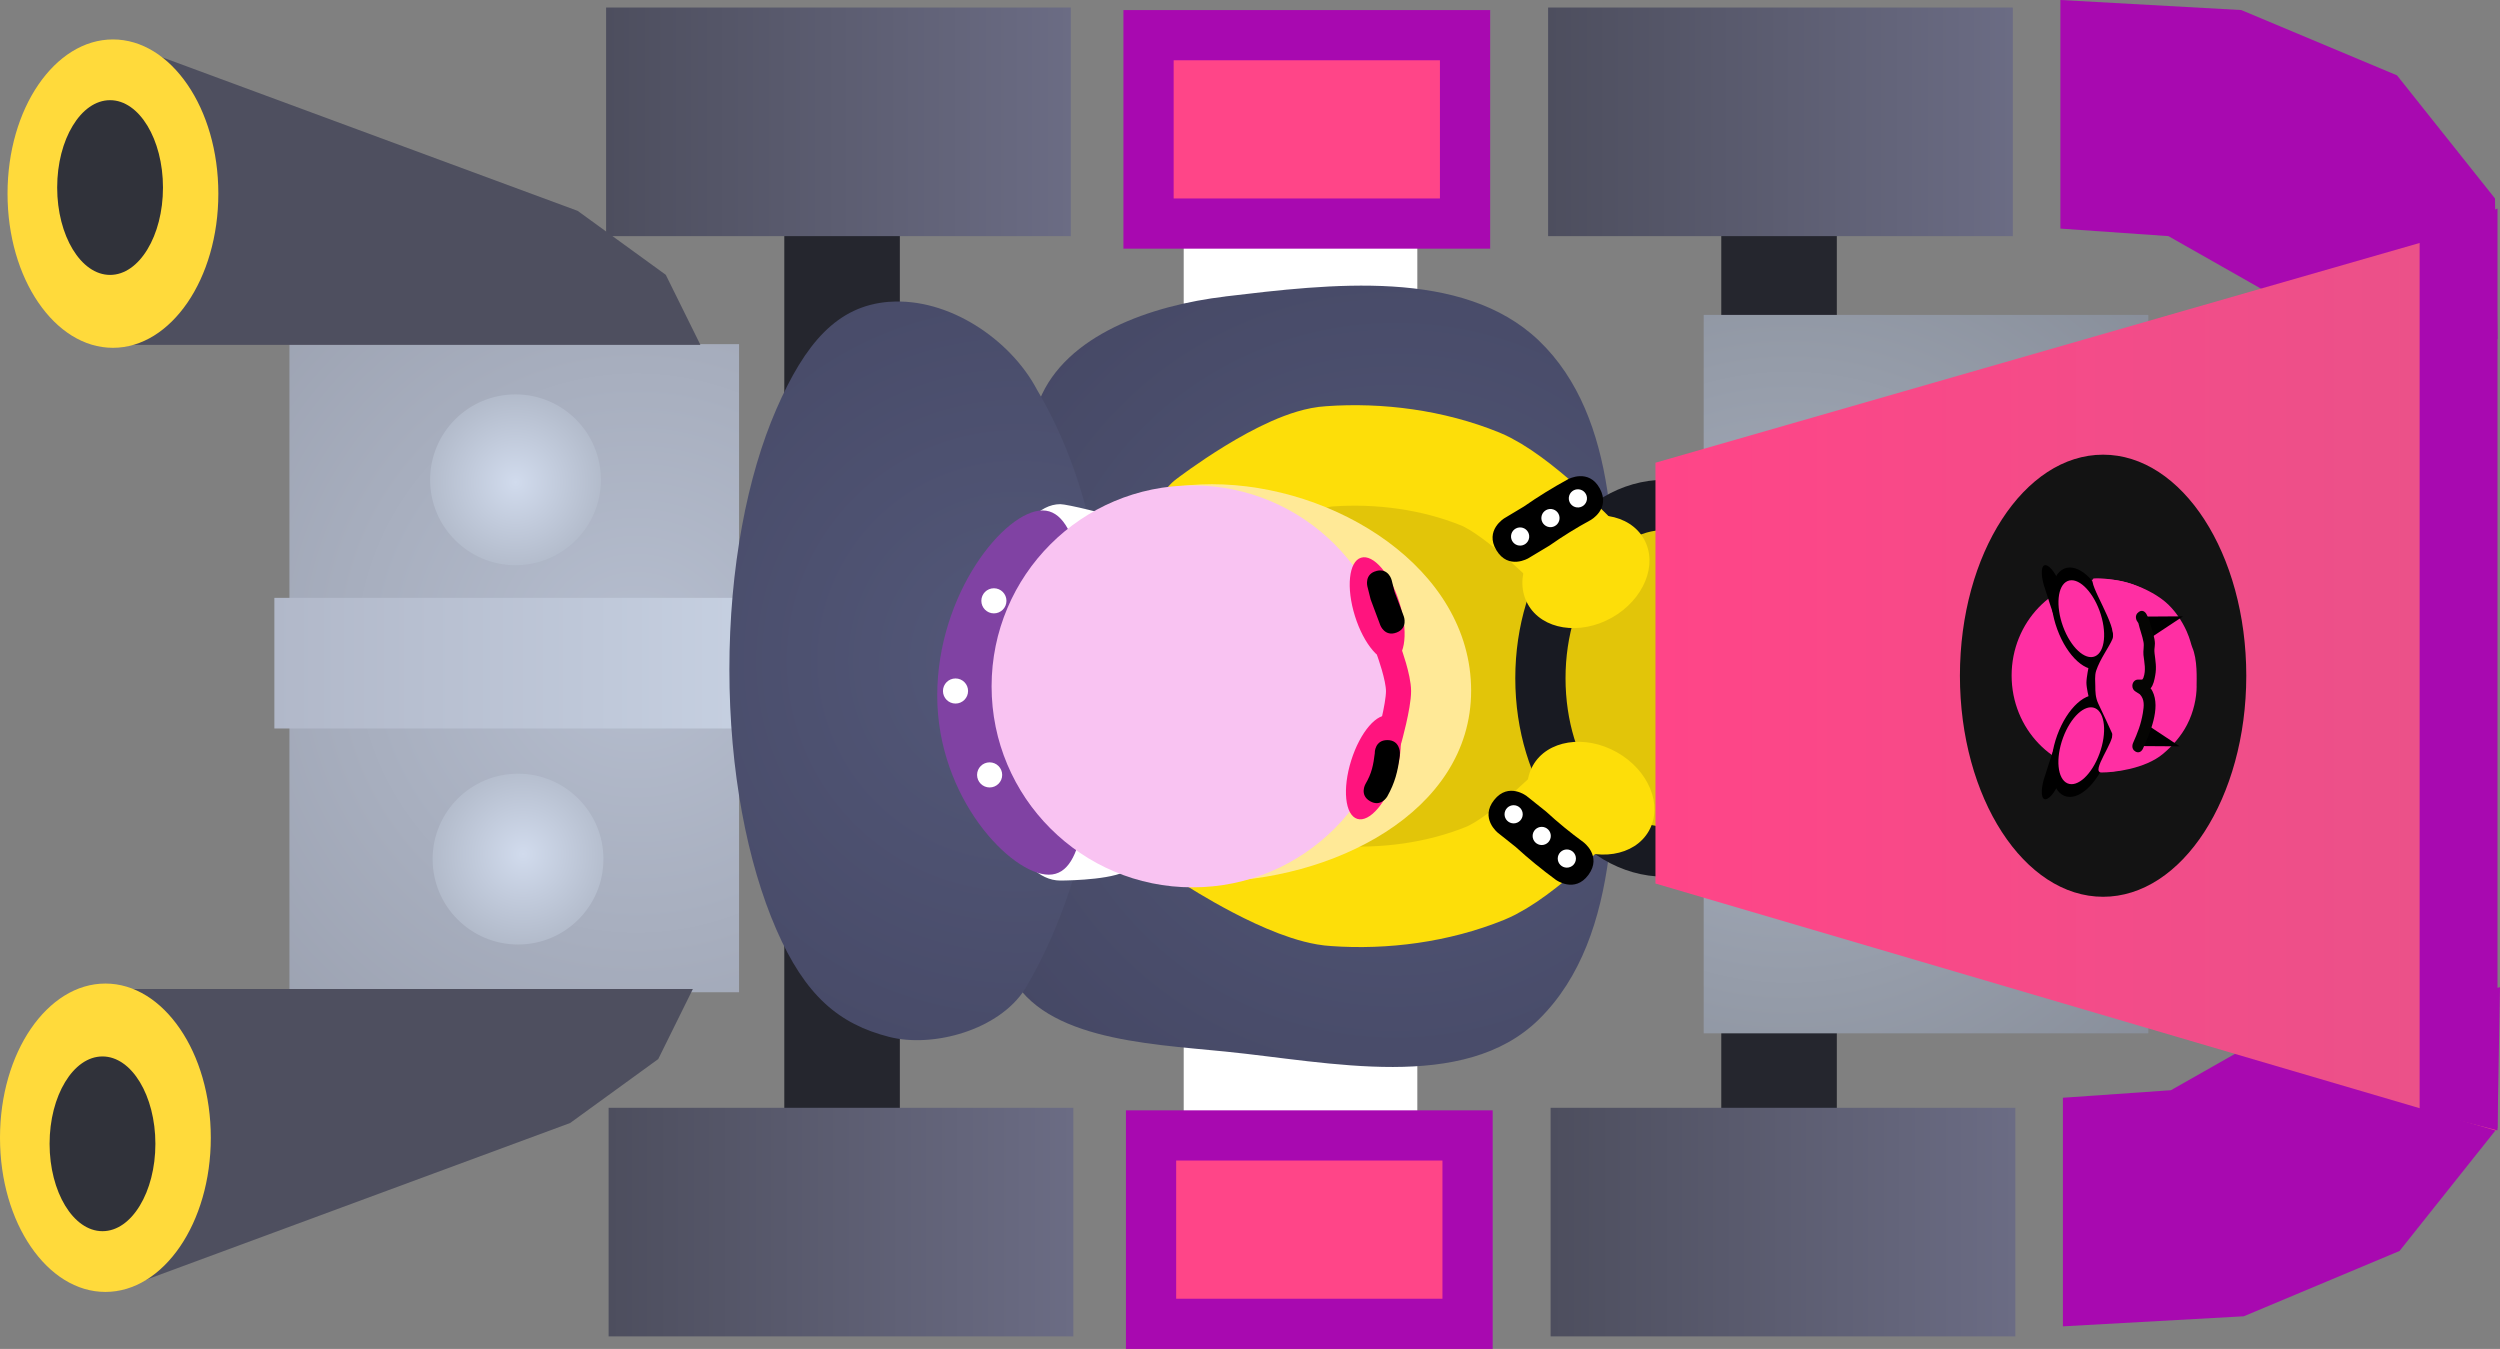 <svg version="1.1" xmlns="http://www.w3.org/2000/svg" xmlns:xlink="http://www.w3.org/1999/xlink" width="49.761" height="26.85" viewBox="0,0,49.761,26.85"><rect x="0" y="0" width="49.761" height="26.85" fill="#808080" stroke="none"/><defs><radialGradient cx="223.25" cy="179.8" r="11.126" gradientUnits="userSpaceOnUse" id="color-1"><stop offset="0" stop-color="#b6becf"/><stop offset="1" stop-color="#999fae"/></radialGradient><linearGradient x1="216.05" y1="178.7" x2="225.55" y2="178.7" gradientUnits="userSpaceOnUse" id="color-2"><stop offset="0" stop-color="#b1b8c9"/><stop offset="1" stop-color="#c6d0e1"/></linearGradient><radialGradient cx="238.363" cy="180.34" r="11.754" gradientUnits="userSpaceOnUse" id="color-3"><stop offset="0" stop-color="#535879"/><stop offset="1" stop-color="#434561"/></radialGradient><radialGradient cx="230.838" cy="179.952" r="11.614" gradientUnits="userSpaceOnUse" id="color-4"><stop offset="0" stop-color="#535879"/><stop offset="1" stop-color="#434561"/></radialGradient><radialGradient cx="246.199" cy="180.281" r="12.159" gradientUnits="userSpaceOnUse" id="color-5"><stop offset="0" stop-color="#a9b1c0"/><stop offset="1" stop-color="#828893"/></radialGradient><linearGradient x1="243.54" y1="180.252" x2="260.264" y2="180.252" gradientUnits="userSpaceOnUse" id="color-6"><stop offset="0" stop-color="#ff4588"/><stop offset="1" stop-color="#e95289"/></linearGradient><linearGradient x1="222.703" y1="188.85" x2="231.953" y2="188.85" gradientUnits="userSpaceOnUse" id="color-7"><stop offset="0" stop-color="#4d4e5e"/><stop offset="1" stop-color="#6b6c84"/></linearGradient><linearGradient x1="241.453" y1="188.85" x2="250.703" y2="188.85" gradientUnits="userSpaceOnUse" id="color-8"><stop offset="0" stop-color="#4d4e5e"/><stop offset="1" stop-color="#6b6c84"/></linearGradient><linearGradient x1="222.653" y1="166.95" x2="231.903" y2="166.95" gradientUnits="userSpaceOnUse" id="color-9"><stop offset="0" stop-color="#4d4e5e"/><stop offset="1" stop-color="#6b6c84"/></linearGradient><linearGradient x1="241.403" y1="166.95" x2="250.653" y2="166.95" gradientUnits="userSpaceOnUse" id="color-10"><stop offset="0" stop-color="#4d4e5e"/><stop offset="1" stop-color="#6b6c84"/></linearGradient><radialGradient cx="221" cy="183.8" r="2.34" gradientUnits="userSpaceOnUse" id="color-11"><stop offset="0" stop-color="#d1dbed"/><stop offset="1" stop-color="#a9b1c0"/></radialGradient><radialGradient cx="220.85" cy="176.4" r="2.275" gradientUnits="userSpaceOnUse" id="color-12"><stop offset="0" stop-color="#d1dbed"/><stop offset="1" stop-color="#a9b1c0"/></radialGradient></defs><g transform="translate(-210.589,-166.8)"><g data-paper-data="{&quot;isPaintingLayer&quot;:true}" fill-rule="nonzero" stroke-linejoin="miter" stroke-miterlimit="10" stroke-dasharray="" stroke-dashoffset="0" style="mix-blend-mode: normal"><path d="M223.55,178.9h25v2.1h-25z" fill="#ffffff" stroke="none" stroke-width="0.884" stroke-linecap="butt"/><path d="M234.15,171h4.65v18.6h-4.65z" fill="#ffffff" stroke="none" stroke-width="1" stroke-linecap="butt"/><path d="M244.85,170.75h2.3v18.75h-2.3z" fill="#25262e" stroke="none" stroke-width="1" stroke-linecap="butt"/><path d="M226.2,170.75h2.3v18.75h-2.3z" fill="#25262e" stroke="none" stroke-width="1" stroke-linecap="butt"/><path d="M251.6,166.8l3.6,0.2l3.1,1.3l1.95,2.45l0.05,2.8l-4.7,-1l-1.85,-1.05l-2.15,-0.15z" fill="#a809b0" stroke="none" stroke-width="1" stroke-linecap="round"/><path d="M251.65,188.65l2.15,-0.15l1.85,-1.05l4.7,-1l-0.05,2.8l-1.95,2.45l-3.1,1.3l-3.6,0.2z" data-paper-data="{&quot;origPos&quot;:null}" fill="#a809b0" stroke="none" stroke-width="1" stroke-linecap="round"/><path d="M216.35,173.65h8.95v12.9h-8.95z" fill="url(#color-1)" stroke="none" stroke-width="1" stroke-linecap="butt"/><path d="M216.05,178.7h9.5v2.6h-9.5z" fill="url(#color-2)" stroke="none" stroke-width="1" stroke-linecap="butt"/><g stroke="none" stroke-width="1.59" stroke-linecap="round"><path d="M234.974,172.701c2.083,-0.248 4.723,-0.571 6.242,0.875c1.616,1.546 1.52,4.256 1.511,6.441c0.009,2.43 0.186,5.41 -1.511,7.077c-1.493,1.461 -4.163,0.843 -6.242,0.636c-1.589,-0.159 -3.758,-0.242 -4.333,-1.67c-0.817,-1.84 0.975,-3.896 1.113,-5.884c0.126,-1.803 -1.234,-3.745 -0.477,-5.407c0.522,-1.306 2.23,-1.892 3.697,-2.067z" fill="url(#color-3)"/><path d="M228.288,172.808c1.18,-0.089 2.414,0.748 2.942,1.749c1.019,1.722 1.42,3.828 1.352,5.805c-0.073,2.107 -0.525,4.327 -1.59,6.123c-0.52,0.817 -1.827,1.177 -2.704,0.954c-1.002,-0.256 -1.673,-0.819 -2.249,-2.144c-0.576,-1.325 -0.932,-3.154 -0.932,-5.172c0,-2.018 0.356,-3.847 0.932,-5.172c0.576,-1.325 1.217,-2.066 2.249,-2.144z" fill="url(#color-4)"/></g><path d="M244.5,173.068h8.85v14.3h-8.85z" fill="url(#color-5)" stroke="none" stroke-width="1.147" stroke-linecap="butt"/><path d="M242.63,180.307c0,1.988 -1.552,3.467 -3.467,3.467c-0.408,0 -2.285,-0.067 -2.887,-0.192c-2.222,-0.461 -3.913,-1.71 -3.913,-3.274c0,-1.489 1.274,-2.639 3.455,-3.055c0.423,-0.081 1.318,-0.961 2.089,-0.958c0.56,0.002 4.723,2.025 4.723,4.013z" fill="#e2c509" stroke="none" stroke-width="0" stroke-linecap="butt"/><path d="M243.725,176.85c0.683,0 1.302,0.387 1.75,1.011c0.448,0.625 0.725,1.487 0.725,2.439c0,0.952 -0.277,1.814 -0.725,2.439c-0.448,0.624 -1.067,1.011 -1.75,1.011c-0.683,0 -1.302,-0.387 -1.75,-1.011c-0.448,-0.625 -0.725,-1.487 -0.725,-2.439c0,-0.952 0.277,-1.814 0.725,-2.439c0.448,-0.624 1.067,-1.011 1.75,-1.011z" fill="#e2c509" stroke="#181a22" stroke-width="1" stroke-linecap="butt"/><path d="M243.54,176.01l16.724,-4.809v18.102l-16.724,-4.917z" data-paper-data="{&quot;origPos&quot;:null}" fill="url(#color-6)" stroke="none" stroke-width="0.54" stroke-linecap="butt"/><path d="M252.45,175.85c0.786,0 1.499,0.493 2.015,1.29c0.516,0.796 0.835,1.896 0.835,3.11c0,1.214 -0.319,2.314 -0.835,3.11c-0.516,0.797 -1.229,1.29 -2.015,1.29c-0.786,0 -1.499,-0.493 -2.015,-1.29c-0.516,-0.796 -0.835,-1.896 -0.835,-3.11c0,-1.214 0.319,-2.314 0.835,-3.11c0.516,-0.797 1.229,-1.29 2.015,-1.29z" fill="#131313" stroke="none" stroke-width="1" stroke-linecap="butt"/><g data-paper-data="{&quot;origPos&quot;:null}"><path d="M222.703,188.85h9.25v4.55h-9.25z" fill="url(#color-7)" stroke="none" stroke-width="1.062" stroke-linecap="butt"/><path d="M241.453,188.85h9.25v4.55h-9.25z" fill="url(#color-8)" stroke="none" stroke-width="1.062" stroke-linecap="butt"/><path d="M233.5,189.4h6.3v3.75h-6.3z" fill="#ff4588" stroke="#a809b0" stroke-width="1" stroke-linecap="round"/></g><g data-paper-data="{&quot;origPos&quot;:null}"><path d="M222.653,166.95h9.25v4.55h-9.25z" fill="url(#color-9)" stroke="none" stroke-width="1.062" stroke-linecap="butt"/><path d="M241.403,166.95h9.25v4.55h-9.25z" fill="url(#color-10)" stroke="none" stroke-width="1.062" stroke-linecap="butt"/><path d="M233.45,167.5h6.3v3.75h-6.3z" data-paper-data="{&quot;origPos&quot;:null}" fill="#ff4588" stroke="#a809b0" stroke-width="1" stroke-linecap="round"/></g><g stroke="none"><path d="M213.069,167.664l9.018,3.333l1.754,1.273l0.689,1.394h-11.461z" fill="#4e4f5f" stroke-width="1.232" stroke-linecap="round"/><path d="M211.353,172.823c-0.381,-0.555 -0.614,-1.322 -0.614,-2.169c0,-0.847 0.234,-1.614 0.614,-2.169c0.381,-0.556 0.905,-0.9 1.484,-0.9c0.578,0 1.103,0.343 1.484,0.9c0.381,0.555 0.614,1.322 0.614,2.169c0,0.847 -0.234,1.614 -0.614,2.169c-0.381,0.556 -0.905,0.9 -1.484,0.9c-0.579,0 -1.103,-0.343 -1.484,-0.9z" fill="#ffda3b" stroke-width="2.387" stroke-linecap="butt"/><path d="M212.036,171.762c-0.19,-0.314 -0.309,-0.749 -0.309,-1.229c0,-0.48 0.118,-0.915 0.309,-1.229c0.19,-0.315 0.453,-0.51 0.744,-0.51c0.291,0 0.553,0.195 0.744,0.51c0.19,0.314 0.309,0.749 0.309,1.229c0,0.48 -0.118,0.915 -0.309,1.229c-0.19,0.315 -0.453,0.51 -0.744,0.51c-0.291,0 -0.553,-0.195 -0.744,-0.51z" fill="#30323a" stroke-width="1.197" stroke-linecap="butt"/></g><g stroke="none"><path d="M212.919,186.486h11.461l-0.689,1.394l-1.754,1.273l-9.018,3.333z" fill="#4e4f5f" stroke-width="1.232" stroke-linecap="round"/><path d="M212.687,186.377c0.578,0 1.103,0.343 1.484,0.9c0.381,0.555 0.614,1.322 0.614,2.169c0,0.847 -0.234,1.614 -0.614,2.169c-0.381,0.556 -0.905,0.9 -1.484,0.9c-0.579,0 -1.103,-0.343 -1.484,-0.9c-0.381,-0.555 -0.614,-1.322 -0.614,-2.169c0,-0.847 0.234,-1.614 0.614,-2.169c0.381,-0.556 0.905,-0.9 1.484,-0.9z" fill="#ffda3b" stroke-width="2.387" stroke-linecap="butt"/><path d="M212.629,187.828c0.291,0 0.553,0.195 0.744,0.51c0.19,0.314 0.309,0.749 0.309,1.229c0,0.48 -0.118,0.915 -0.309,1.229c-0.19,0.315 -0.453,0.51 -0.744,0.51c-0.291,0 -0.553,-0.195 -0.744,-0.51c-0.19,-0.314 -0.309,-0.749 -0.309,-1.229c0,-0.48 0.118,-0.915 0.309,-1.229c0.19,-0.315 0.453,-0.51 0.744,-0.51z" fill="#30323a" stroke-width="1.197" stroke-linecap="butt"/></g><path d="M220.9,182.2c0.469,0 0.894,0.19 1.202,0.498c0.308,0.308 0.498,0.733 0.498,1.202c0,0.469 -0.19,0.894 -0.498,1.202c-0.308,0.308 -0.733,0.498 -1.202,0.498c-0.469,0 -0.894,-0.19 -1.202,-0.498c-0.308,-0.308 -0.498,-0.733 -0.498,-1.202c0,-0.469 0.19,-0.894 0.498,-1.202c0.308,-0.308 0.733,-0.498 1.202,-0.498z" fill="url(#color-11)" stroke="none" stroke-width="1" stroke-linecap="butt"/><path d="M220.85,174.65c0.469,0 0.894,0.19 1.202,0.498c0.308,0.308 0.498,0.733 0.498,1.202c0,0.469 -0.19,0.894 -0.498,1.202c-0.308,0.308 -0.733,0.498 -1.202,0.498c-0.469,0 -0.894,-0.19 -1.202,-0.498c-0.308,-0.308 -0.498,-0.733 -0.498,-1.202c0,-0.469 0.19,-0.894 0.498,-1.202c0.308,-0.308 0.733,-0.498 1.202,-0.498z" fill="url(#color-12)" stroke="none" stroke-width="1" stroke-linecap="butt"/><path d="M258.75,171.6l1.55,-0.65v18.35l-1.55,-0.4z" fill="#a809b0" stroke="none" stroke-width="1" stroke-linecap="round"/><g stroke="none" stroke-linecap="butt"><path d="M233.215,180.668c0,1.562 0.379,2.823 -0.153,3.42c-0.189,0.212 -1.148,0.239 -1.368,0.239c-0.84,0 -1.521,-1.542 -1.521,-3.659c0,-2.117 0.681,-3.833 1.521,-3.833c0.129,0 1.005,0.207 1.124,0.284c0.659,0.42 0.396,1.758 0.396,3.55z" fill="#ffffff" stroke-width="0"/><path d="M231.34,176.96c0.748,0 0.917,1.651 0.917,3.688c0,2.037 -0.044,3.562 -0.792,3.562c-0.748,0 -2.221,-1.526 -2.221,-3.562c0,-2.037 1.348,-3.688 2.096,-3.688z" fill="#8042a3" stroke-width="0"/><path d="M231.298,179.46c0,-0.138 0.112,-0.25 0.25,-0.25c0.138,0 0.25,0.112 0.25,0.25c0,0.138 -0.112,0.25 -0.25,0.25c-0.138,0 -0.25,-0.112 -0.25,-0.25z" fill="#ffffff" stroke-width="0.5"/><path d="M231.34,181.501c0,-0.138 0.112,-0.25 0.25,-0.25c0.138,0 0.25,0.112 0.25,0.25c0,0.138 -0.112,0.25 -0.25,0.25c-0.138,0 -0.25,-0.112 -0.25,-0.25z" fill="#ffffff" stroke-width="0.5"/><path d="M230.037,182.224c0,-0.138 0.112,-0.25 0.25,-0.25c0.138,0 0.25,0.112 0.25,0.25c0,0.138 -0.112,0.25 -0.25,0.25c-0.138,0 -0.25,-0.112 -0.25,-0.25z" fill="#ffffff" stroke-width="0.5"/><path d="M229.358,180.554c0,-0.138 0.112,-0.25 0.25,-0.25c0.138,0 0.25,0.112 0.25,0.25c0,0.138 -0.112,0.25 -0.25,0.25c-0.138,0 -0.25,-0.112 -0.25,-0.25z" fill="#ffffff" stroke-width="0.5"/><path d="M230.122,178.759c0,-0.138 0.112,-0.25 0.25,-0.25c0.138,0 0.25,0.112 0.25,0.25c0,0.138 -0.112,0.25 -0.25,0.25c-0.138,0 -0.25,-0.112 -0.25,-0.25z" fill="#ffffff" stroke-width="0.5"/><path d="M231.131,180.21c0,-0.138 0.112,-0.25 0.25,-0.25c0.138,0 0.25,0.112 0.25,0.25c0,0.138 -0.112,0.25 -0.25,0.25c-0.138,0 -0.25,-0.112 -0.25,-0.25z" fill="#ffffff" stroke-width="0.5"/></g><path d="M242.1,182.633c0,0 -1.181,1.237 -1.95,1.55c-0.944,0.383 -2.011,0.521 -3,0.45c-0.877,-0.048 -2.45,-1.073 -2.45,-1.073" data-paper-data="{&quot;origPos&quot;:null}" fill="none" stroke="#fdde09" stroke-width="2" stroke-linecap="round"/><path d="M234.6,177.138c0,0 1.573,-1.207 2.45,-1.255c0.989,-0.071 2.056,0.067 3,0.45c0.769,0.313 1.95,1.55 1.95,1.55" data-paper-data="{&quot;origPos&quot;:null}" fill="none" stroke="#fdde09" stroke-width="2" stroke-linecap="round"/><path d="M242.77,181.772c0.319,0.179 0.55,0.444 0.666,0.728c0.116,0.283 0.116,0.585 -0.026,0.837c-0.142,0.253 -0.4,0.409 -0.702,0.457c-0.302,0.048 -0.648,-0.012 -0.968,-0.191c-0.319,-0.179 -0.55,-0.444 -0.666,-0.728c-0.116,-0.283 -0.116,-0.585 0.026,-0.837c0.142,-0.253 0.4,-0.409 0.702,-0.457c0.302,-0.048 0.648,0.012 0.968,0.191z" fill="#fdde09" stroke="none" stroke-width="1.025" stroke-linecap="butt"/><path d="M241.703,179.286c-0.302,-0.048 -0.56,-0.204 -0.702,-0.457c-0.142,-0.253 -0.142,-0.554 -0.026,-0.837c0.116,-0.283 0.347,-0.548 0.666,-0.728c0.319,-0.179 0.665,-0.239 0.968,-0.191c0.302,0.048 0.56,0.204 0.702,0.457c0.142,0.253 0.142,0.554 0.026,0.837c-0.116,0.283 -0.347,0.548 -0.666,0.728c-0.319,0.179 -0.665,0.239 -0.968,0.191z" fill="#fdde09" stroke="none" stroke-width="1.025" stroke-linecap="butt"/><path d="M230.416,180.547c0,-2.439 1.856,-4.109 4.295,-4.109c2.439,0 5.16,1.67 5.16,4.109c0,2.439 -2.797,3.801 -5.236,3.801c-2.439,0 -4.218,-1.362 -4.218,-3.801z" fill="#ffe997" stroke="none" stroke-width="0" stroke-linecap="butt"/><path d="M230.326,180.462c0,-2.209 1.791,-4 4,-4c2.209,0 4,1.791 4,4c0,2.209 -1.791,4 -4,4c-2.209,0 -4,-1.791 -4,-4z" fill="#f9c3f2" stroke="none" stroke-width="0" stroke-linecap="butt"/><path d="M240.374,177.752c-0.239,-0.398 0.159,-0.637 0.159,-0.637l0.39,-0.234c0.282,-0.197 0.577,-0.378 0.879,-0.543c0,0 0.408,-0.222 0.63,0.185c0.222,0.408 -0.185,0.63 -0.185,0.63c-0.282,0.153 -0.555,0.323 -0.818,0.507l-0.418,0.251c0,0 -0.398,0.239 -0.637,-0.159z" fill="#000000" stroke="none" stroke-width="0.5" stroke-linecap="butt"/><path d="M240.981,182.649l0.381,0.304c0.236,0.217 0.485,0.421 0.744,0.61c0,0 0.375,0.274 0.101,0.649c-0.274,0.375 -0.649,0.101 -0.649,0.101c-0.278,-0.204 -0.545,-0.422 -0.799,-0.654l-0.356,-0.283c0,0 -0.363,-0.289 -0.074,-0.653c0.289,-0.363 0.653,-0.074 0.653,-0.074z" data-paper-data="{&quot;index&quot;:null}" fill="#000000" stroke="none" stroke-width="0.5" stroke-linecap="butt"/><path d="M241.095,183.439c0,-0.1 0.081,-0.181 0.181,-0.181c0.1,0 0.181,0.081 0.181,0.181c0,0.1 -0.081,0.181 -0.181,0.181c-0.1,0 -0.181,-0.081 -0.181,-0.181z" fill="#ffffff" stroke="none" stroke-width="0" stroke-linecap="butt"/><path d="M240.536,183.008c0,-0.1 0.081,-0.181 0.181,-0.181c0.1,0 0.181,0.081 0.181,0.181c0,0.1 -0.081,0.181 -0.181,0.181c-0.1,0 -0.181,-0.081 -0.181,-0.181z" fill="#ffffff" stroke="none" stroke-width="0" stroke-linecap="butt"/><path d="M241.595,183.889c0,-0.1 0.081,-0.181 0.181,-0.181c0.1,0 0.181,0.081 0.181,0.181c0,0.1 -0.081,0.181 -0.181,0.181c-0.1,0 -0.181,-0.081 -0.181,-0.181z" fill="#ffffff" stroke="none" stroke-width="0" stroke-linecap="butt"/><g fill="#ffffff" stroke="none" stroke-width="0" stroke-linecap="butt"><path d="M241.47,176.932c0.099,0.011 0.171,0.1 0.16,0.2c-0.011,0.099 -0.1,0.171 -0.2,0.16c-0.099,-0.011 -0.171,-0.1 -0.16,-0.2c0.011,-0.099 0.1,-0.171 0.2,-0.16z" data-paper-data="{&quot;index&quot;:null}"/><path d="M240.866,177.299c0.099,0.011 0.171,0.1 0.16,0.2c-0.011,0.099 -0.1,0.171 -0.2,0.16c-0.099,-0.011 -0.171,-0.1 -0.16,-0.2c0.011,-0.099 0.1,-0.171 0.2,-0.16z" data-paper-data="{&quot;index&quot;:null}"/><path d="M242.016,176.54c0.099,0.011 0.171,0.1 0.16,0.2c-0.011,0.099 -0.1,0.171 -0.2,0.16c-0.099,-0.011 -0.171,-0.1 -0.16,-0.2c0.011,-0.099 0.1,-0.171 0.2,-0.16z" data-paper-data="{&quot;index&quot;:null}"/></g><path d="M238.442,178.787c0.178,0.566 0.124,1.087 -0.12,1.163c-0.244,0.077 -0.586,-0.32 -0.763,-0.886c-0.178,-0.566 -0.124,-1.087 0.12,-1.163c0.244,-0.077 0.586,0.32 0.763,0.886z" fill="#ff147e" stroke="none" stroke-width="0" stroke-linecap="butt"/><path d="M237.604,183.099c-0.244,-0.077 -0.298,-0.597 -0.12,-1.163c0.178,-0.566 0.519,-0.963 0.763,-0.886c0.244,0.077 0.298,0.597 0.12,1.163c-0.178,0.566 -0.519,0.963 -0.763,0.886z" data-paper-data="{&quot;index&quot;:null}" fill="#ff147e" stroke="none" stroke-width="0" stroke-linecap="butt"/><path d="M238.241,179.778c0,0 0.185,0.505 0.185,0.778c0,0.304 -0.185,0.963 -0.185,0.963" fill="none" stroke="#ff147e" stroke-width="0.5" stroke-linecap="round"/><path d="M237.986,178.164c0.243,-0.061 0.303,0.182 0.303,0.182l0.059,0.236c0.061,0.162 0.122,0.324 0.183,0.487c0,0 0.088,0.234 -0.146,0.322c-0.234,0.088 -0.322,-0.146 -0.322,-0.146c-0.064,-0.171 -0.128,-0.342 -0.192,-0.513l-0.066,-0.264c0,0 -0.061,-0.243 0.182,-0.303z" fill="#000000" stroke="none" stroke-width="0.5" stroke-linecap="butt"/><path d="M238.203,181.531c0.25,0 0.25,0.25 0.25,0.25l-0.002,0.062c-0.039,0.311 -0.096,0.537 -0.25,0.812c0,0 -0.124,0.217 -0.341,0.093c-0.217,-0.124 -0.093,-0.341 -0.093,-0.341c0.127,-0.217 0.157,-0.376 0.188,-0.626l-0.002,-0c0,0 0,-0.25 0.25,-0.25z" fill="#000000" stroke="none" stroke-width="0.5" stroke-linecap="butt"/><g><path d="M252.467,182.161c-1.015,0 -1.838,-0.857 -1.838,-1.915c0,-1.058 0.823,-1.915 1.838,-1.915c1.015,0 1.712,0.869 1.712,1.926c0,1.058 -0.697,1.904 -1.712,1.904z" fill="#ff2fa3" stroke="none" stroke-width="0" stroke-linecap="butt"/><path d="M251.697,180.093c0.026,-0.06 0.078,-0.03 0.078,-0.03l-0.012,0.009c0.125,-0.027 0.269,-0.001 0.398,-0.001c0,0 0.058,0 0.058,0.068c0,0.068 -0.058,0.068 -0.058,0.068c-0.119,0 -0.263,-0.03 -0.376,-0.001l-0.063,-0.021c0,0 -0.052,-0.03 -0.026,-0.091z" fill="#ff2fa3" stroke="none" stroke-width="0.5" stroke-linecap="butt"/><path d="M251.665,180.596c0.026,-0.06 0.078,-0.03 0.078,-0.03l-0.012,0.009c0.125,-0.027 0.269,-0.001 0.398,-0.001c0,0 0.058,0 0.058,0.068c0,0.068 -0.058,0.068 -0.058,0.068c-0.119,0 -0.263,-0.03 -0.376,-0.001l-0.063,-0.021c0,0 -0.052,-0.03 -0.026,-0.091z" fill="#ff2fa3" stroke="none" stroke-width="0.5" stroke-linecap="butt"/><g stroke="none" stroke-width="0" stroke-linecap="butt"><g><g fill="#000000"><path d="M251.537,181.433c0.2,-0.547 0.585,-0.894 0.86,-0.774c0.275,0.119 0.336,0.659 0.137,1.206c-0.2,0.547 -0.585,0.894 -0.86,0.774c-0.275,-0.119 -0.336,-0.659 -0.137,-1.206z"/><path d="M251.301,182.218c0.034,-0.094 0.141,-0.467 0.183,-0.531c0.064,-0.097 0.064,0.141 0.109,0.161c0.075,0.032 0.079,0.256 -0.008,0.493c-0.086,0.237 -0.23,0.396 -0.305,0.364c-0.075,-0.032 -0.065,-0.251 0.021,-0.487z"/></g><path d="M252.289,180.895c0.2,0.087 0.241,0.492 0.089,0.906c-0.151,0.413 -0.436,0.678 -0.637,0.591c-0.2,-0.087 -0.241,-0.492 -0.089,-0.906c0.151,-0.413 0.436,-0.678 0.637,-0.591z" fill="#ff2fa3"/></g><g data-paper-data="{&quot;index&quot;:null}"><g fill="#000000"><path d="M251.674,178.119c0.275,-0.119 0.66,0.227 0.86,0.774c0.2,0.547 0.139,1.087 -0.137,1.206c-0.275,0.119 -0.66,-0.227 -0.86,-0.774c-0.2,-0.547 -0.139,-1.087 0.137,-1.206z"/><path d="M251.28,178.053c0.075,-0.032 0.219,0.127 0.305,0.364c0.086,0.237 0.083,0.46 0.008,0.493c-0.045,0.02 -0.045,0.258 -0.109,0.161c-0.042,-0.063 -0.149,-0.437 -0.183,-0.531c-0.086,-0.237 -0.096,-0.455 -0.021,-0.487z"/></g><path d="M251.653,179.272c-0.151,-0.413 -0.111,-0.819 0.089,-0.906c0.2,-0.087 0.485,0.178 0.637,0.591c0.151,0.413 0.111,0.819 -0.089,0.906c-0.2,0.087 -0.485,-0.178 -0.637,-0.591z" fill="#ff2fa3"/></g><path d="M252.37,180.685l-0.204,0c0,0 -0.048,-0.194 -0.048,-0.296c0,-0.108 0.048,-0.333 0.048,-0.333h0.204c0,0 -0.041,0.212 -0.041,0.318c0,0.104 0.041,0.31 0.041,0.31z" fill="#000000"/></g><g><path d="M254.312,180.458c0,0.233 -0.061,0.518 -0.191,0.768c-0.117,0.227 -0.292,0.423 -0.477,0.578c-0.36,0.302 -0.982,0.372 -1.227,0.372c-0.227,0 0.274,-0.637 0.213,-0.777c-0.066,-0.152 -0.173,-0.375 -0.276,-0.594c-0.057,-0.121 -0.059,-0.242 -0.059,-0.348c0,-0.084 -0.016,-0.206 0.017,-0.307c0.079,-0.238 0.26,-0.474 0.325,-0.633c0.102,-0.248 -0.498,-1.107 -0.384,-1.199c0.017,-0.014 0.337,-0.015 0.691,0.083c0.262,0.072 0.543,0.212 0.734,0.37c0.2,0.165 0.349,0.401 0.436,0.596c0.066,0.146 0.091,0.273 0.108,0.311c0.111,0.251 0.089,0.642 0.089,0.779z" fill="#ff2fa3" stroke="none" stroke-width="0" stroke-linecap="butt"/><path d="M252.538,180.045c0.048,0 0.048,0.05 0.048,0.05l-0.001,0.02c0.01,0.05 0.018,0.094 0.036,0.142c0,0 0.018,0.047 -0.027,0.065c-0.045,0.019 -0.063,-0.028 -0.063,-0.028c-0.02,-0.053 -0.03,-0.103 -0.041,-0.159l-0.001,-0.04c0,0 0,-0.05 0.048,-0.05z" fill="#ff2fa3" stroke="none" stroke-width="0.5" stroke-linecap="butt"/><path d="M252.517,180.865c-0.048,0.005 -0.053,-0.045 -0.053,-0.045l-0.001,-0.01c-0.011,-0.112 0.005,-0.172 0.061,-0.268c0,0 0.025,-0.043 0.066,-0.017c0.041,0.026 0.016,0.069 0.016,0.069c-0.047,0.081 -0.057,0.113 -0.048,0.207l0.001,0.01c0,0 0.005,0.05 -0.043,0.055z" fill="#ff2fa3" stroke="none" stroke-width="0.5" stroke-linecap="butt"/><path d="M253.296,181.326l0.343,0.227l-0.44,-0.003z" fill="none" stroke="#000000" stroke-width="0.2" stroke-linecap="round"/><path d="M253.266,179.173l0.44,-0.003l-0.343,0.227z" data-paper-data="{&quot;index&quot;:null}" fill="none" stroke="#000000" stroke-width="0.2" stroke-linecap="round"/><path d="M253.161,178.979c0.095,-0.064 0.151,0.043 0.151,0.043l0.057,0.117c0.028,0.126 0.083,0.263 0.104,0.388c0.024,0.137 -0.013,0.15 0.001,0.276c0.018,0.156 0.043,0.276 0.014,0.437c-0.016,0.09 -0.035,0.193 -0.093,0.262c0.014,0.016 0.027,0.033 0.036,0.053c0.173,0.341 -0.055,0.847 -0.189,1.148c0,0 -0.049,0.112 -0.148,0.056c-0.099,-0.056 -0.049,-0.167 -0.049,-0.167c0.093,-0.21 0.157,-0.368 0.196,-0.599c0.024,-0.143 0.037,-0.271 -0.059,-0.373l-0.092,-0.059c-0.034,-0.021 -0.058,-0.062 -0.058,-0.109c0,-0.069 0.049,-0.125 0.11,-0.125l0.086,0c0.011,-0.011 0.019,-0.023 0.024,-0.036c0.056,-0.153 0.018,-0.303 0.001,-0.455c-0.009,-0.085 0.017,-0.173 0.001,-0.256c-0.022,-0.122 -0.074,-0.253 -0.102,-0.377l-0.032,-0.049c0,0 -0.057,-0.107 0.038,-0.171z" fill="#050503" stroke="none" stroke-width="0.5" stroke-linecap="butt"/></g></g></g></g></svg>